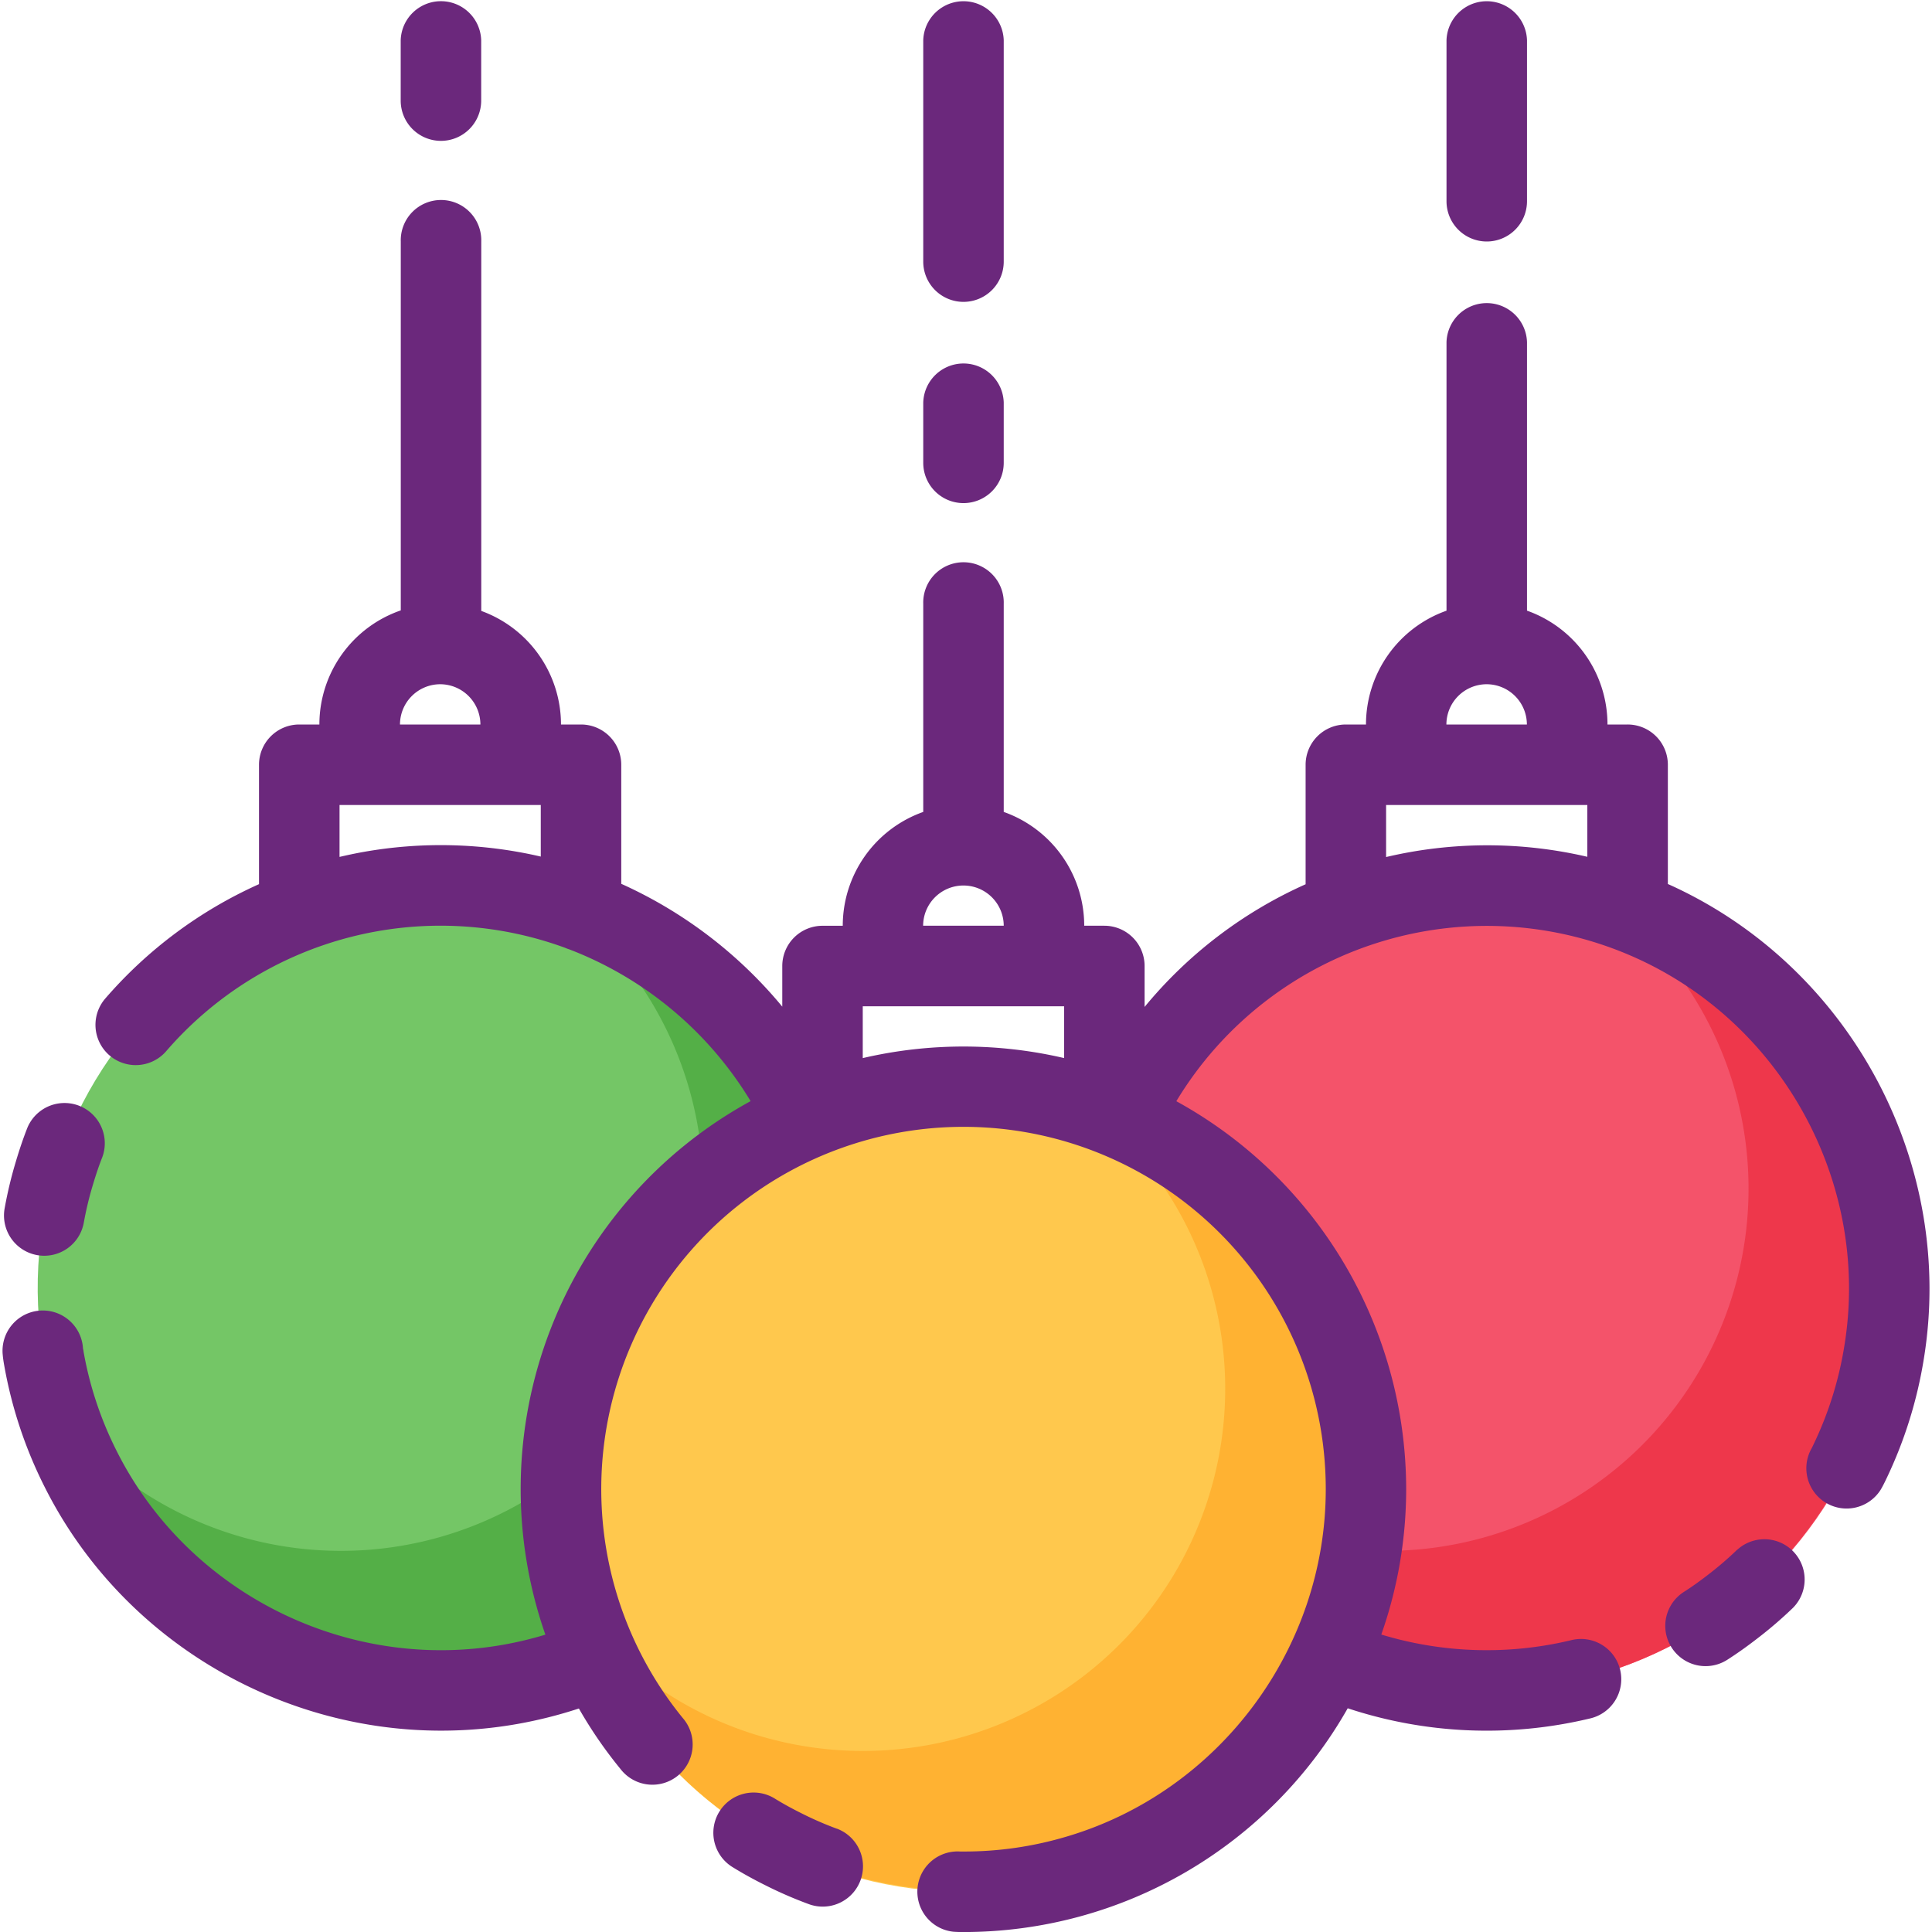 <svg id="Layer_1" data-name="Layer 1" xmlns="http://www.w3.org/2000/svg" viewBox="0 0 512 512"><defs><style>.cls-1{fill:#f4536a;}.cls-2{fill:#ee374b;}.cls-3{fill:#74c666;}.cls-4{fill:#54af47;}.cls-5{fill:#ffc84d;}.cls-6{fill:#ffb232;}.cls-7{fill:#6b287c;}</style></defs><title>baubles-filled</title><circle class="cls-1" cx="393.98" cy="341.33" r="106.67" transform="translate(-84.66 547.81) rotate(-64.24)"/><path class="cls-2" d="M427.69,240.3a96,96,0,1,1-135,135,106.63,106.63,0,1,0,135-135Z"/><circle class="cls-3" cx="116.64" cy="341.33" r="106.67" transform="translate(-57.92 25.67) rotate(-10.08)"/><path class="cls-4" d="M150.66,240.3a96,96,0,1,1-135,135,106.63,106.63,0,1,0,135-135Z"/><circle class="cls-5" cx="255.31" cy="394.67" r="106.67"/><path class="cls-6" d="M289,293.33a96,96,0,1,1-135,135,106.63,106.63,0,1,0,135-135Z"/><path class="cls-7" d="M460.41,410.65a89.62,89.62,0,0,1-7.74,6.66c-2.31,1.79-4.41,3.28-6.42,4.56a10.67,10.67,0,1,0,11.48,18c2.55-1.63,5.17-3.48,7.93-5.62a109.36,109.36,0,0,0,9.52-8.18,10.67,10.67,0,0,0-14.76-15.4Z"/><path class="cls-7" d="M9.79,332.61A10.65,10.65,0,0,0,22.21,324a89.87,89.87,0,0,1,2.38-9.92c.85-2.85,1.65-5.22,2.54-7.46a10.67,10.67,0,0,0-19.83-7.86c-1.11,2.8-2.14,5.83-3.14,9.2a110.81,110.81,0,0,0-2.92,12.2A10.67,10.67,0,0,0,9.79,332.61Z"/><path class="cls-7" d="M221.76,484.62a89.88,89.88,0,0,1-9.36-4.08c-2.61-1.3-4.87-2.55-6.91-3.8a10.67,10.67,0,1,0-11.2,18.16c2.58,1.59,5.38,3.14,8.51,4.7a109.53,109.53,0,0,0,11.5,5,10.67,10.67,0,0,0,7.46-20Z"/><path class="cls-7" d="M116.85,37.33a10.67,10.67,0,0,0,10.67-10.67v-16a10.67,10.67,0,0,0-21.33,0v16A10.67,10.67,0,0,0,116.85,37.33Z"/><path class="cls-7" d="M255.31,133.33A10.67,10.67,0,0,0,266,122.67v-16a10.67,10.67,0,0,0-21.33,0v16A10.67,10.67,0,0,0,255.31,133.33Z"/><path class="cls-7" d="M394,64a10.67,10.67,0,0,0,10.67-10.67V10.67a10.67,10.67,0,0,0-21.33,0V53.33A10.67,10.67,0,0,0,394,64Z"/><path class="cls-7" d="M255.31,80A10.67,10.67,0,0,0,266,69.33V10.67a10.67,10.67,0,0,0-21.33,0V69.33A10.67,10.67,0,0,0,255.31,80Z"/><path class="cls-7" d="M445,235.66q-1.49-.72-3-1.39V202.67A10.67,10.67,0,0,0,431.31,192H426a32,32,0,0,0-21.33-30.17V90.67a10.67,10.67,0,0,0-21.33,0v71.17A32,32,0,0,0,362,192h-5.33A10.67,10.67,0,0,0,346,202.67v31.67a117.09,117.09,0,0,0-42.67,32.51V256a10.67,10.67,0,0,0-10.67-10.67h-5.33A32,32,0,0,0,266,215.17V160a10.67,10.67,0,1,0-21.33,0v55.17a32,32,0,0,0-21.33,30.17H218A10.67,10.67,0,0,0,207.31,256v10.77a118.54,118.54,0,0,0-42.67-32.55V202.67A10.67,10.67,0,0,0,154,192h-5.33a32.05,32.05,0,0,0-21.13-30.1V64a10.67,10.67,0,1,0-21.33,0v97.76A32,32,0,0,0,84.64,192H79.31a10.67,10.67,0,0,0-10.67,10.67v31.64a117.28,117.28,0,0,0-40.87,30.46,10.67,10.67,0,0,0,16.18,13.91,96.07,96.07,0,0,1,105.79-27.51,10.57,10.57,0,0,0,1.12.42,96.59,96.59,0,0,1,48.06,40.22,117.14,117.14,0,0,0-54.39,141.39,96.19,96.19,0,0,1-11.09,2.66c-41.54,7.38-83.69-13.72-102.54-51.37a95.06,95.06,0,0,1-8.77-26.37c0-.27-.11-.55-.14-.8A10.67,10.67,0,1,0,.73,359.1c.08.91.23,1.89.39,2.76a116.25,116.25,0,0,0,10.72,32.21c20,39.86,61.34,64.57,105.07,64.57a115.88,115.88,0,0,0,20.26-1.78,118.73,118.73,0,0,0,16.24-4.09,116.42,116.42,0,0,0,11,16,10.67,10.67,0,1,0,16.52-13.49,96,96,0,1,1,170.41-60.61c0,42.19-28.16,80-68.53,92a94.92,94.92,0,0,1-27.47,4c-.28,0-.59,0-.87,0a10.67,10.67,0,0,0-1.89,21.25c.89.08,1.87.09,2.76.09a117,117,0,0,0,101.82-59.3,117.22,117.22,0,0,0,64.08,2.73,10.67,10.67,0,1,0-5-20.74,96,96,0,0,1-50.18-1.53,116.14,116.14,0,0,0,6.59-38.49,117.42,117.42,0,0,0-60.91-102.85,96.12,96.12,0,0,1,124-36.94c38,18.33,59.82,60.13,53.05,101.69a94.88,94.88,0,0,1-8.32,26.49c-.12.26-.25.53-.38.77a10.67,10.67,0,0,0,18.31,10.95c.46-.77.9-1.64,1.29-2.45a116.18,116.18,0,0,0,10.17-32.39C518.08,309.17,491.41,258.07,445,235.66ZM116.64,181.33A10.68,10.68,0,0,1,127.31,192H106A10.68,10.68,0,0,1,116.64,181.33ZM96.12,225.81c-2.06.37-4.11.81-6.14,1.28V213.33h53.33V227A117.21,117.21,0,0,0,96.12,225.81Zm159.19,8.86A10.68,10.68,0,0,1,266,245.33H244.64A10.68,10.68,0,0,1,255.31,234.67Zm-26.67,45.73V266.67H282v13.73a117.77,117.77,0,0,0-53.33,0ZM394,181.33A10.68,10.68,0,0,1,404.64,192H383.31A10.68,10.68,0,0,1,394,181.33Zm-26.67,45.8v-13.8h53.33v13.73A117,117,0,0,0,367.31,227.13Z"/></svg>